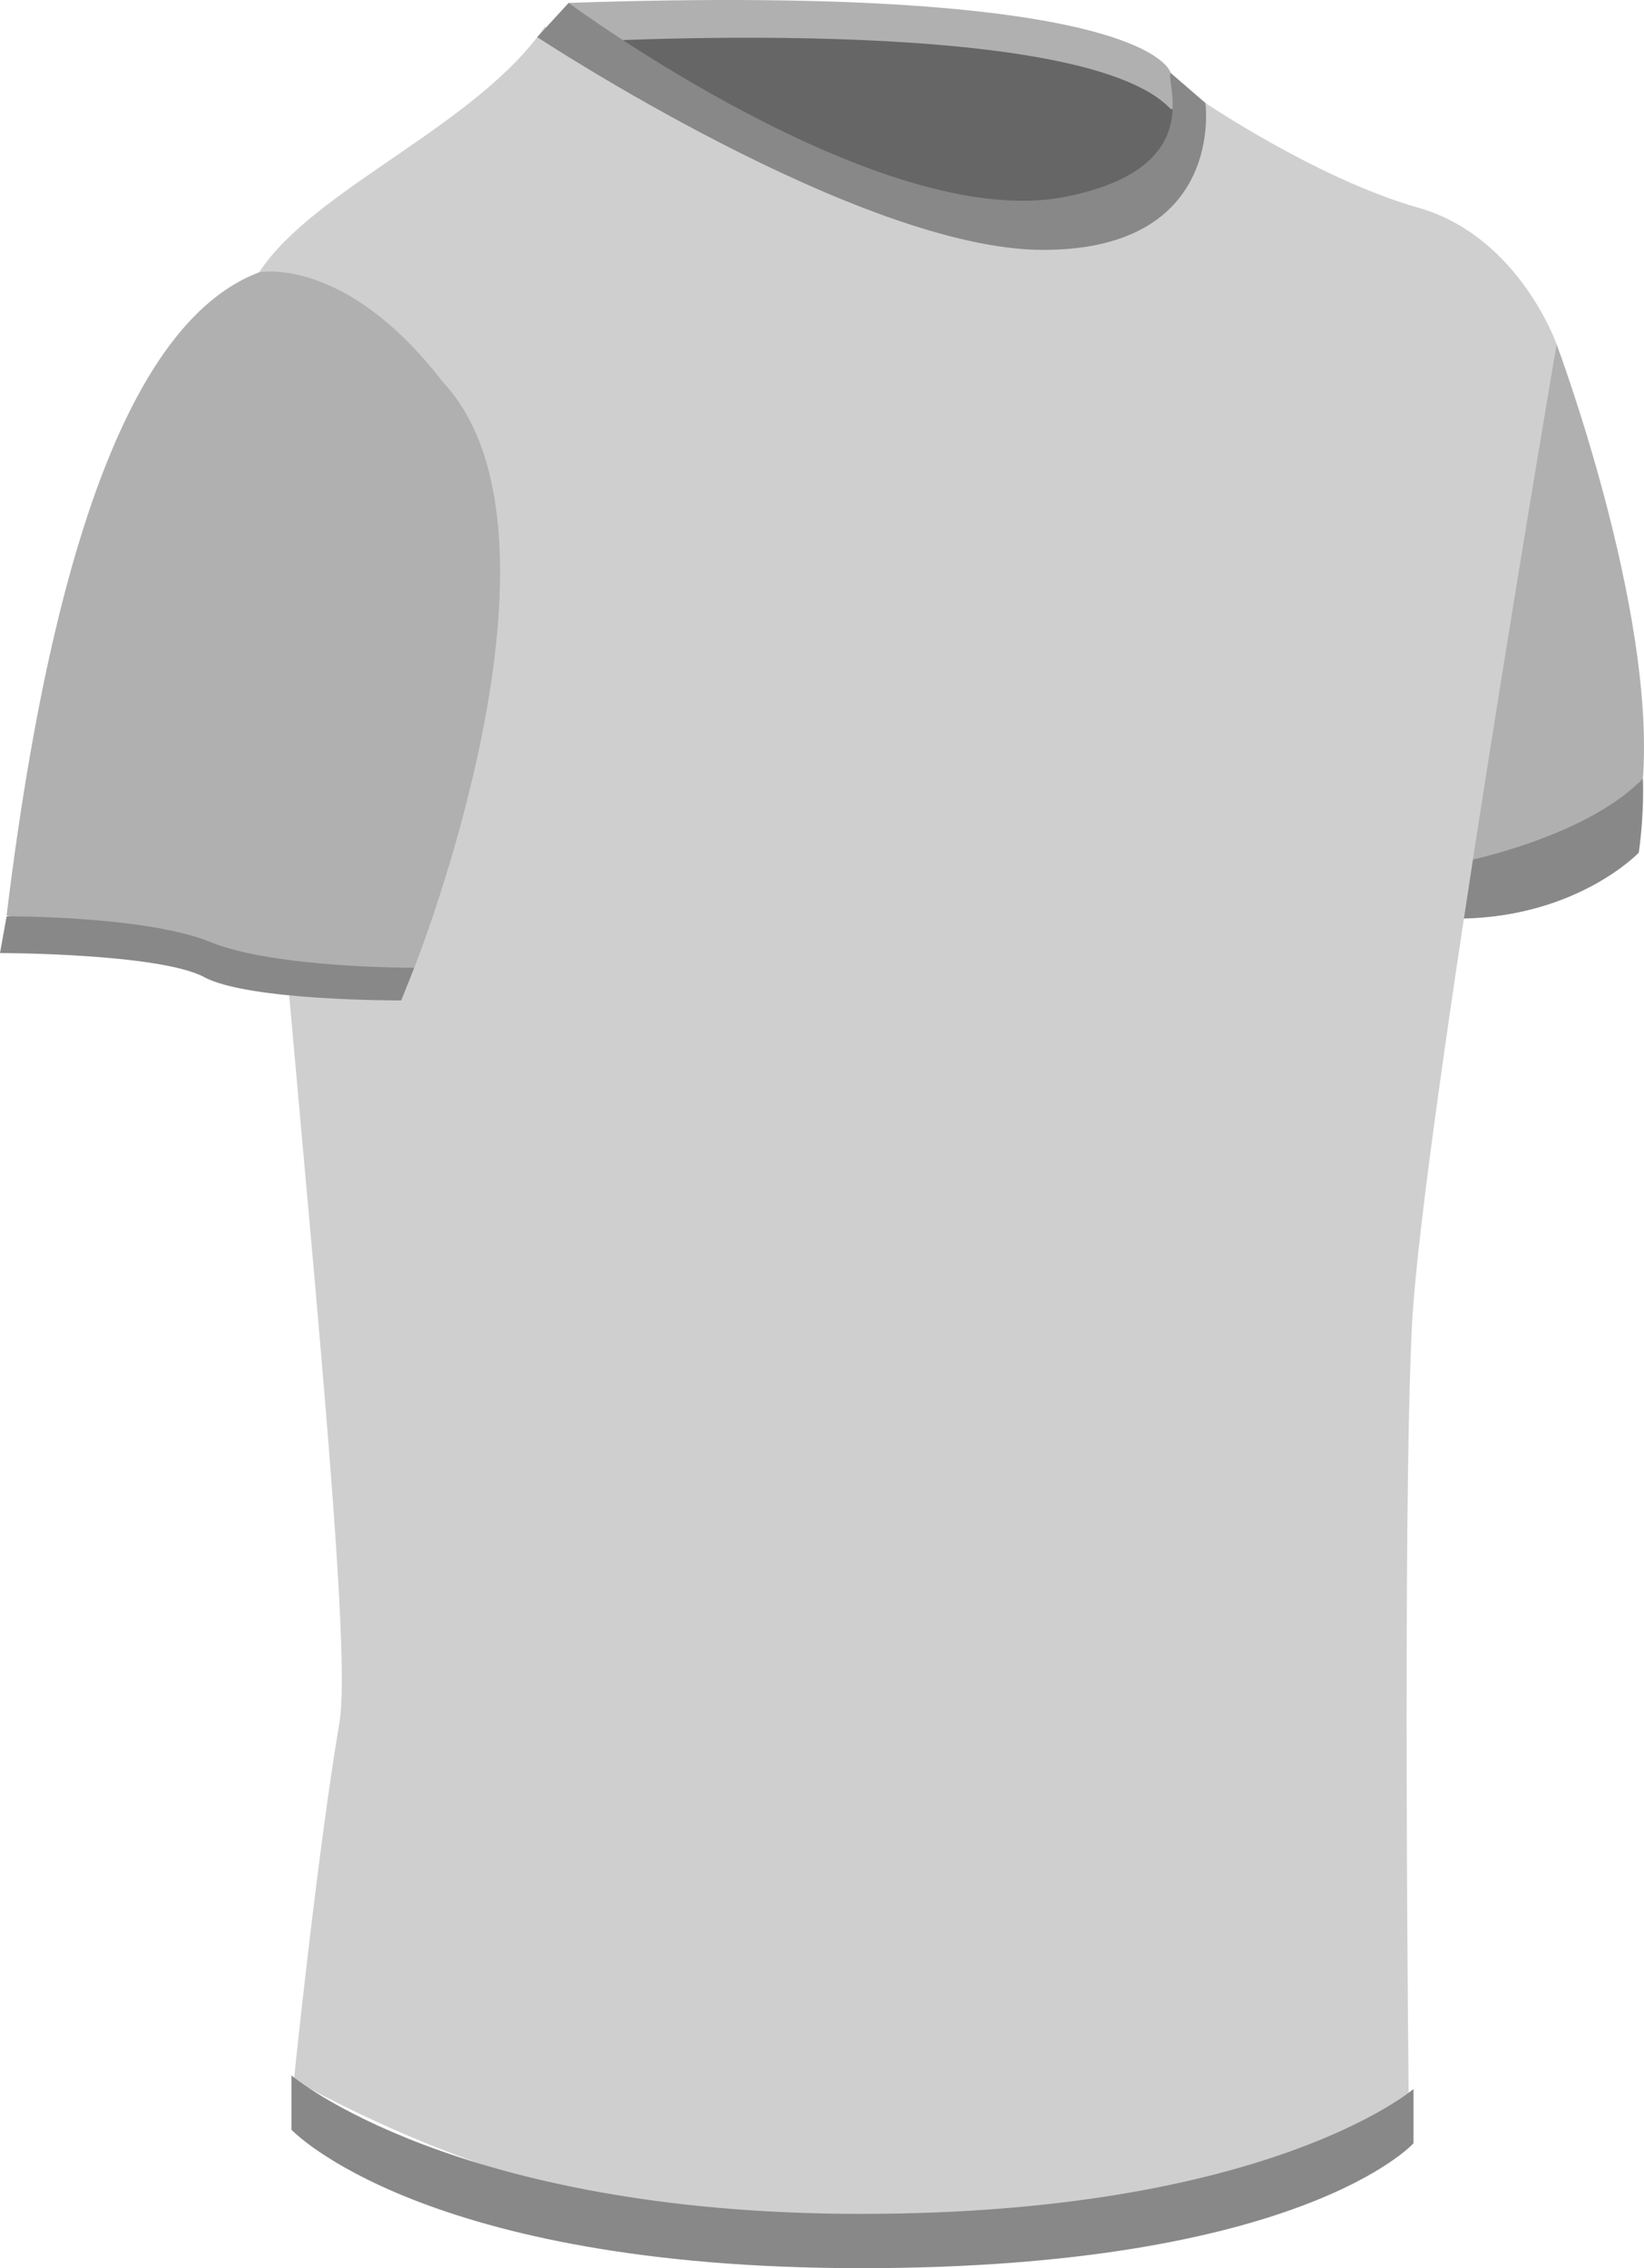 <?xml version="1.0" standalone="no"?>
<!-- Generator: Adobe Fireworks 10, Export SVG Extension by Aaron Beall (http://fireworks.abeall.com) . Version: 0.6.1  -->
<!DOCTYPE svg PUBLIC "-//W3C//DTD SVG 1.1//EN" "http://www.w3.org/Graphics/SVG/1.1/DTD/svg11.dtd">
<svg id="Untitled-Page%201" viewBox="0 0 58 80" style="background-color:#ffffff00" version="1.1"
	xmlns="http://www.w3.org/2000/svg" xmlns:xlink="http://www.w3.org/1999/xlink" xml:space="preserve"
	x="0px" y="0px" width="58px" height="80px"
>
	<g id="Layer%201">
		<g>
			<path d="M 20.745 1.324 C 20.745 1.324 38.952 -0.352 41.634 3.443 C 44.315 7.239 38.58 8.503 36.176 8.449 C 33.773 8.396 21.357 2.395 20.745 1.324 Z" fill="#666666"/>
			<path d="M 41.3 2.572 C 41.3 2.572 40.697 -0.606 20.06 0.103 L 20.06 1.502 C 20.06 1.502 38.071 0.387 41.305 3.849 C 41.305 3.849 42.132 3.848 41.3 2.572 Z" fill="#b0b0b0"/>
			<path d="M 54.917 12.143 C 54.917 12.143 58.405 21.435 57.961 27.462 C 57.961 27.462 56.629 29.848 51.809 30.35 C 51.809 30.35 53.458 14.278 54.917 12.143 Z" fill="#b0b0b0"/>
			<path d="M 57.961 27.462 C 57.961 27.462 58.02 28.62 57.816 30.074 C 57.816 30.074 55.67 32.333 51.558 32.4 L 51.809 30.35 C 51.809 30.35 55.981 29.502 57.961 27.462 Z" fill="#888888"/>
			<path d="M 42.397 3.547 C 42.397 3.547 46.465 6.315 50.025 7.322 C 53.584 8.329 54.917 12.143 54.917 12.143 C 54.917 12.143 50.16 40.01 49.815 46.726 C 49.47 53.443 49.7 74.162 49.7 74.162 C 49.7 74.162 31.299 84.863 10.369 73.365 C 10.369 73.365 11.174 65.51 11.979 60.729 C 12.784 55.947 7.232 12.552 9.145 9.603 C 11.059 6.654 16.809 4.448 19.224 0.941 C 19.224 0.941 39.119 14.897 42.397 3.547 Z" fill="#cfcfcf"/>
			<path d="M 9.145 9.603 C 5.972 10.806 2.258 15.674 0.233 32.289 C 0.233 32.289 8.403 35.269 14.615 34.133 C 14.615 34.133 20.692 18.894 15.627 13.48 C 12.184 9.002 9.145 9.603 9.145 9.603 Z" fill="#b0b0b0"/>
			<path d="M 0 33.614 C 0 33.614 5.637 33.621 7.207 34.465 C 8.777 35.309 14.155 35.286 14.155 35.286 L 14.615 34.133 C 14.615 34.133 9.701 34.156 7.42 33.226 C 5.138 32.295 0.233 32.32 0.233 32.32 L 0 33.614 Z" fill="#888888"/>
			<path d="M 41.3 2.572 L 42.526 3.632 C 42.526 3.632 43.249 8.814 36.8 8.814 C 30.35 8.814 18.953 1.31 18.953 1.31 L 20.06 0.103 C 20.06 0.103 31.044 8.215 37.554 6.947 C 42.649 5.955 41.099 2.912 41.3 2.572 Z" fill="#888888"/>
			<path d="M 30.382 78.085 C 44.75 78.085 49.868 73.68 49.868 73.68 L 49.868 75.595 C 49.868 75.595 45.904 80 30.382 80 C 14.86 80 10.283 75.117 10.283 75.117 L 10.283 73.202 C 10.283 73.202 16.013 78.085 30.382 78.085 Z" fill="#888888"/>
		</g>
	</g>
</svg>